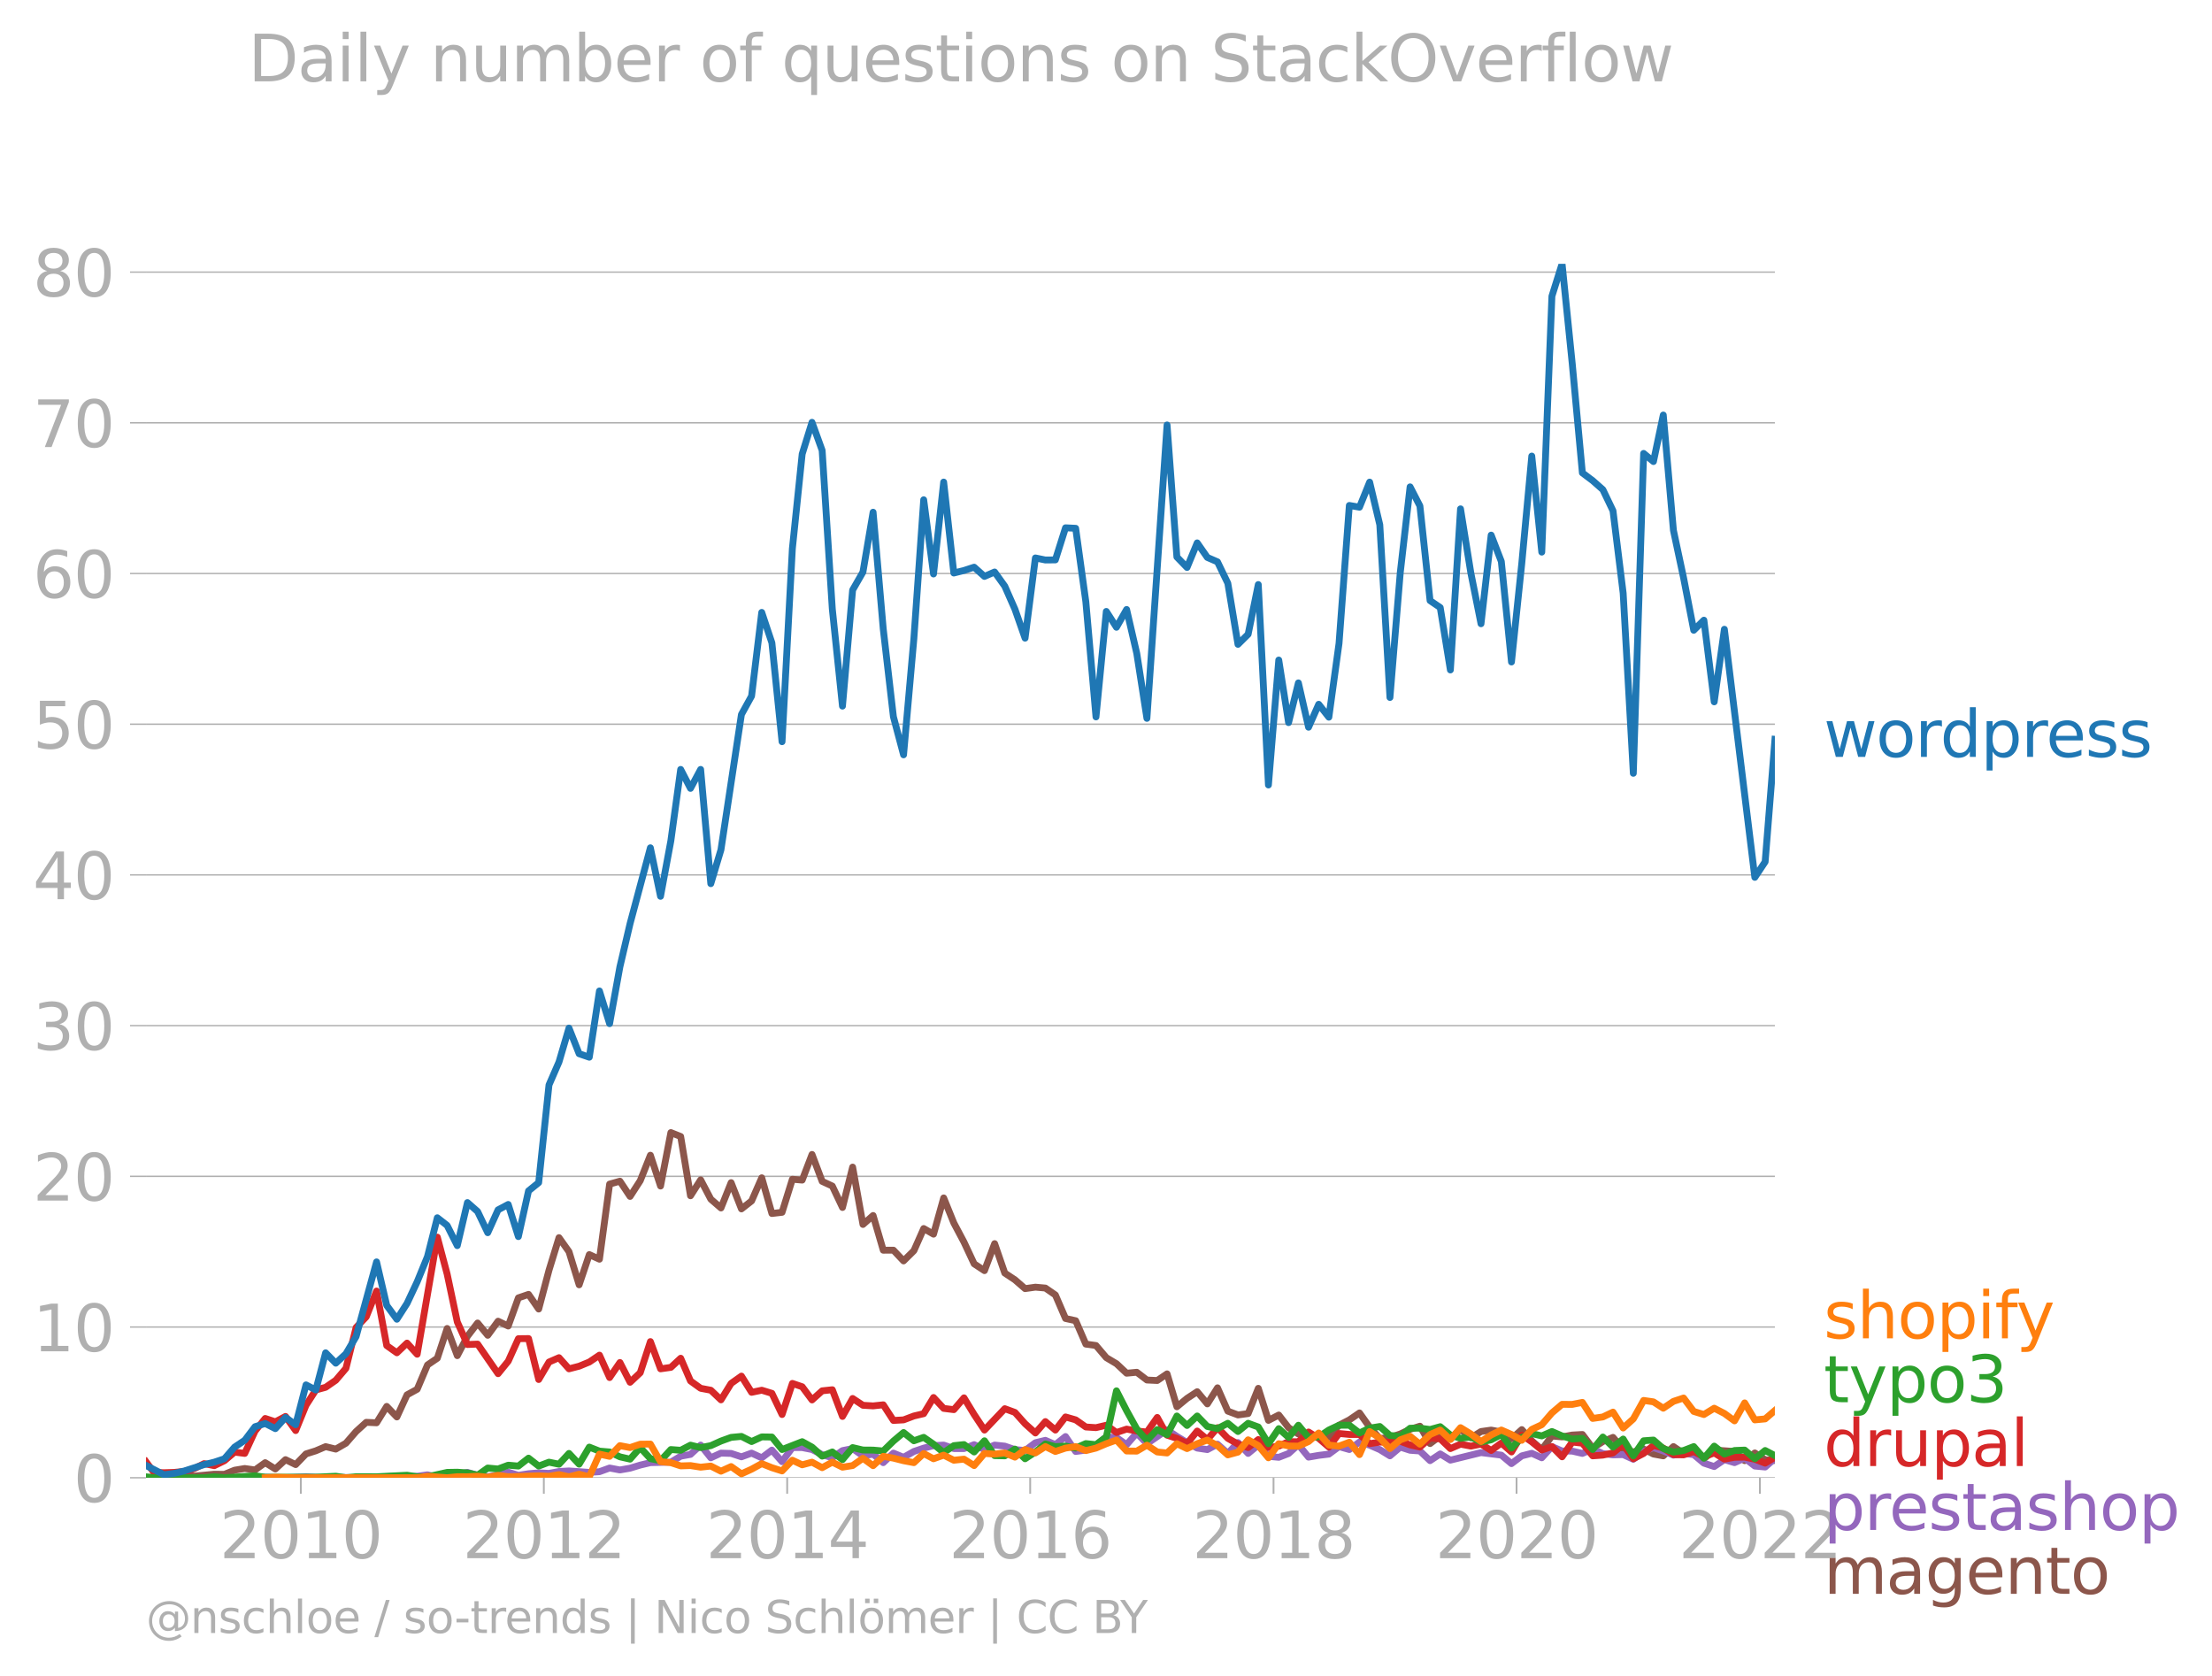 <svg xmlns:xlink="http://www.w3.org/1999/xlink" width="646.629" height="489.969" viewBox="0 0 484.972 367.477" xmlns="http://www.w3.org/2000/svg"><defs><style>*{stroke-linejoin:round;stroke-linecap:butt}</style></defs><g id="figure_1"><path d="M0 367.477h484.972V0H0v367.477z" style="fill:none" id="patch_1"/><g id="axes_1"><path d="M32.015 323.95h357.12V57.838H32.015V323.95z" style="fill:none" id="patch_2"/><g id="matplotlib.axis_1"><g id="xtick_1"><g id="line2d_1"><defs><path id="m3ac35b628e" d="M0 0v3.5" style="stroke:#b0b0b0;stroke-width:.4"/></defs><use xlink:href="#m3ac35b628e" x="65.953" y="323.95" style="fill:#b0b0b0;stroke:#b0b0b0;stroke-width:.4"/></g><g style="fill:#b0b0b0" transform="matrix(.14 0 0 -.14 48.138 341.588)" id="text_1"><defs><path id="DejaVuSans-32" d="M1228 531h2203V0H469v531q359 372 979 998 621 627 780 809 303 340 423 576 121 236 121 464 0 372-261 606-261 235-680 235-297 0-627-103-329-103-704-313v638q381 153 712 231 332 78 607 78 725 0 1156-363 431-362 431-968 0-288-108-546-107-257-392-607-78-91-497-524-418-433-1181-1211z" transform="scale(.016)"/><path id="DejaVuSans-30" d="M2034 4250q-487 0-733-480-245-479-245-1442 0-959 245-1439 246-480 733-480 491 0 736 480 246 480 246 1439 0 963-246 1442-245 480-736 480zm0 500q785 0 1199-621 414-620 414-1801 0-1178-414-1799Q2819-91 2034-91q-784 0-1198 620-414 621-414 1799 0 1181 414 1801 414 621 1198 621z" transform="scale(.016)"/><path id="DejaVuSans-31" d="M794 531h1031v3560L703 3866v575l1116 225h631V531h1031V0H794v531z" transform="scale(.016)"/></defs><use xlink:href="#DejaVuSans-32"/><use xlink:href="#DejaVuSans-30" x="63.623"/><use xlink:href="#DejaVuSans-31" x="127.246"/><use xlink:href="#DejaVuSans-30" x="190.869"/></g></g><g id="xtick_2"><use xlink:href="#m3ac35b628e" x="119.233" y="323.95" style="fill:#b0b0b0;stroke:#b0b0b0;stroke-width:.4" id="line2d_2"/><g style="fill:#b0b0b0" transform="matrix(.14 0 0 -.14 101.418 341.588)" id="text_2"><use xlink:href="#DejaVuSans-32"/><use xlink:href="#DejaVuSans-30" x="63.623"/><use xlink:href="#DejaVuSans-31" x="127.246"/><use xlink:href="#DejaVuSans-32" x="190.869"/></g></g><g id="xtick_3"><use xlink:href="#m3ac35b628e" x="172.586" y="323.95" style="fill:#b0b0b0;stroke:#b0b0b0;stroke-width:.4" id="line2d_3"/><g style="fill:#b0b0b0" transform="matrix(.14 0 0 -.14 154.77 341.588)" id="text_3"><defs><path id="DejaVuSans-34" d="M2419 4116 825 1625h1594v2491zm-166 550h794V1625h666v-525h-666V0h-628v1100H313v609l1940 2957z" transform="scale(.016)"/></defs><use xlink:href="#DejaVuSans-32"/><use xlink:href="#DejaVuSans-30" x="63.623"/><use xlink:href="#DejaVuSans-31" x="127.246"/><use xlink:href="#DejaVuSans-34" x="190.869"/></g></g><g id="xtick_4"><use xlink:href="#m3ac35b628e" x="225.866" y="323.95" style="fill:#b0b0b0;stroke:#b0b0b0;stroke-width:.4" id="line2d_4"/><g style="fill:#b0b0b0" transform="matrix(.14 0 0 -.14 208.05 341.588)" id="text_4"><defs><path id="DejaVuSans-36" d="M2113 2584q-425 0-674-291-248-290-248-796 0-503 248-796 249-292 674-292t673 292q248 293 248 796 0 506-248 796-248 291-673 291zm1253 1979v-575q-238 112-480 171-242 60-480 60-625 0-955-422-329-422-376-1275 184 272 462 417 279 145 613 145 703 0 1111-427 408-426 408-1160 0-719-425-1154Q2819-91 2113-91q-810 0-1238 620-428 621-428 1799 0 1106 525 1764t1409 658q238 0 480-47t505-140z" transform="scale(.016)"/></defs><use xlink:href="#DejaVuSans-32"/><use xlink:href="#DejaVuSans-30" x="63.623"/><use xlink:href="#DejaVuSans-31" x="127.246"/><use xlink:href="#DejaVuSans-36" x="190.869"/></g></g><g id="xtick_5"><use xlink:href="#m3ac35b628e" x="279.218" y="323.95" style="fill:#b0b0b0;stroke:#b0b0b0;stroke-width:.4" id="line2d_5"/><g style="fill:#b0b0b0" transform="matrix(.14 0 0 -.14 261.403 341.588)" id="text_5"><defs><path id="DejaVuSans-38" d="M2034 2216q-450 0-708-241-257-241-257-662 0-422 257-663 258-241 708-241t709 242q260 243 260 662 0 421-258 662-257 241-711 241zm-631 268q-406 100-633 378-226 279-226 679 0 559 398 884 399 325 1092 325 697 0 1094-325t397-884q0-400-227-679-226-278-629-378 456-106 710-416 255-309 255-755 0-679-414-1042Q2806-91 2034-91q-771 0-1186 362-414 363-414 1042 0 446 256 755 257 310 713 416zm-231 997q0-362 226-565 227-203 636-203 407 0 636 203 230 203 230 565 0 363-230 566-229 203-636 203-409 0-636-203-226-203-226-566z" transform="scale(.016)"/></defs><use xlink:href="#DejaVuSans-32"/><use xlink:href="#DejaVuSans-30" x="63.623"/><use xlink:href="#DejaVuSans-31" x="127.246"/><use xlink:href="#DejaVuSans-38" x="190.869"/></g></g><g id="xtick_6"><use xlink:href="#m3ac35b628e" x="332.498" y="323.95" style="fill:#b0b0b0;stroke:#b0b0b0;stroke-width:.4" id="line2d_6"/><g style="fill:#b0b0b0" transform="matrix(.14 0 0 -.14 314.683 341.588)" id="text_6"><use xlink:href="#DejaVuSans-32"/><use xlink:href="#DejaVuSans-30" x="63.623"/><use xlink:href="#DejaVuSans-32" x="127.246"/><use xlink:href="#DejaVuSans-30" x="190.869"/></g></g><g id="xtick_7"><use xlink:href="#m3ac35b628e" x="385.851" y="323.95" style="fill:#b0b0b0;stroke:#b0b0b0;stroke-width:.4" id="line2d_7"/><g style="fill:#b0b0b0" transform="matrix(.14 0 0 -.14 368.036 341.588)" id="text_7"><use xlink:href="#DejaVuSans-32"/><use xlink:href="#DejaVuSans-30" x="63.623"/><use xlink:href="#DejaVuSans-32" x="127.246"/><use xlink:href="#DejaVuSans-32" x="190.869"/></g></g></g><g id="matplotlib.axis_2"><g id="ytick_1"><path d="M32.015 323.95h357.12" clip-path="url(#p05796297cd)" style="fill:none;stroke:#b0b0b0;stroke-width:.3;stroke-linecap:square" id="line2d_8"/><g id="line2d_9"><defs><path id="mcbfb6ed94a" d="M0 0h-3.5" style="stroke:#b0b0b0;stroke-width:.3"/></defs><use xlink:href="#mcbfb6ed94a" x="32.015" y="323.95" style="fill:#b0b0b0;stroke:#b0b0b0;stroke-width:.3"/></g><use xlink:href="#DejaVuSans-30" style="fill:#b0b0b0" transform="matrix(.14 0 0 -.14 16.108 329.269)" id="text_8"/></g><g id="ytick_2"><path d="M32.015 290.912h357.12" clip-path="url(#p05796297cd)" style="fill:none;stroke:#b0b0b0;stroke-width:.3;stroke-linecap:square" id="line2d_10"/><use xlink:href="#mcbfb6ed94a" x="32.015" y="290.912" style="fill:#b0b0b0;stroke:#b0b0b0;stroke-width:.3" id="line2d_11"/><g style="fill:#b0b0b0" transform="matrix(.14 0 0 -.14 7.2 296.231)" id="text_9"><use xlink:href="#DejaVuSans-31"/><use xlink:href="#DejaVuSans-30" x="63.623"/></g></g><g id="ytick_3"><path d="M32.015 257.875h357.12" clip-path="url(#p05796297cd)" style="fill:none;stroke:#b0b0b0;stroke-width:.3;stroke-linecap:square" id="line2d_12"/><use xlink:href="#mcbfb6ed94a" x="32.015" y="257.875" style="fill:#b0b0b0;stroke:#b0b0b0;stroke-width:.3" id="line2d_13"/><g style="fill:#b0b0b0" transform="matrix(.14 0 0 -.14 7.2 263.194)" id="text_10"><use xlink:href="#DejaVuSans-32"/><use xlink:href="#DejaVuSans-30" x="63.623"/></g></g><g id="ytick_4"><path d="M32.015 224.837h357.12" clip-path="url(#p05796297cd)" style="fill:none;stroke:#b0b0b0;stroke-width:.3;stroke-linecap:square" id="line2d_14"/><use xlink:href="#mcbfb6ed94a" x="32.015" y="224.837" style="fill:#b0b0b0;stroke:#b0b0b0;stroke-width:.3" id="line2d_15"/><g style="fill:#b0b0b0" transform="matrix(.14 0 0 -.14 7.2 230.156)" id="text_11"><defs><path id="DejaVuSans-33" d="M2597 2516q453-97 707-404 255-306 255-756 0-690-475-1069Q2609-91 1734-91q-293 0-604 58T488 141v609q262-153 574-231 313-78 654-78 593 0 904 234t311 681q0 413-289 645-289 233-804 233h-544v519h569q465 0 712 186t247 536q0 359-255 551-254 193-729 193-260 0-557-57-297-56-653-174v562q360 100 674 150t592 50q719 0 1137-327 419-326 419-882 0-388-222-655t-631-370z" transform="scale(.016)"/></defs><use xlink:href="#DejaVuSans-33"/><use xlink:href="#DejaVuSans-30" x="63.623"/></g></g><g id="ytick_5"><path d="M32.015 191.8h357.12" clip-path="url(#p05796297cd)" style="fill:none;stroke:#b0b0b0;stroke-width:.3;stroke-linecap:square" id="line2d_16"/><use xlink:href="#mcbfb6ed94a" x="32.015" y="191.8" style="fill:#b0b0b0;stroke:#b0b0b0;stroke-width:.3" id="line2d_17"/><g style="fill:#b0b0b0" transform="matrix(.14 0 0 -.14 7.2 197.119)" id="text_12"><use xlink:href="#DejaVuSans-34"/><use xlink:href="#DejaVuSans-30" x="63.623"/></g></g><g id="ytick_6"><path d="M32.015 158.762h357.12" clip-path="url(#p05796297cd)" style="fill:none;stroke:#b0b0b0;stroke-width:.3;stroke-linecap:square" id="line2d_18"/><use xlink:href="#mcbfb6ed94a" x="32.015" y="158.762" style="fill:#b0b0b0;stroke:#b0b0b0;stroke-width:.3" id="line2d_19"/><g style="fill:#b0b0b0" transform="matrix(.14 0 0 -.14 7.2 164.081)" id="text_13"><defs><path id="DejaVuSans-35" d="M691 4666h2478v-532H1269V2991q137 47 274 70 138 23 276 23 781 0 1237-428 457-428 457-1159 0-753-469-1171Q2575-91 1722-91q-294 0-599 50Q819 9 494 109v635q281-153 581-228t634-75q541 0 856 284 316 284 316 772 0 487-316 771-315 285-856 285-253 0-505-56-251-56-513-175v2344z" transform="scale(.016)"/></defs><use xlink:href="#DejaVuSans-35"/><use xlink:href="#DejaVuSans-30" x="63.623"/></g></g><g id="ytick_7"><path d="M32.015 125.725h357.12" clip-path="url(#p05796297cd)" style="fill:none;stroke:#b0b0b0;stroke-width:.3;stroke-linecap:square" id="line2d_20"/><use xlink:href="#mcbfb6ed94a" x="32.015" y="125.725" style="fill:#b0b0b0;stroke:#b0b0b0;stroke-width:.3" id="line2d_21"/><g style="fill:#b0b0b0" transform="matrix(.14 0 0 -.14 7.2 131.044)" id="text_14"><use xlink:href="#DejaVuSans-36"/><use xlink:href="#DejaVuSans-30" x="63.623"/></g></g><g id="ytick_8"><path d="M32.015 92.687h357.12" clip-path="url(#p05796297cd)" style="fill:none;stroke:#b0b0b0;stroke-width:.3;stroke-linecap:square" id="line2d_22"/><use xlink:href="#mcbfb6ed94a" x="32.015" y="92.687" style="fill:#b0b0b0;stroke:#b0b0b0;stroke-width:.3" id="line2d_23"/><g style="fill:#b0b0b0" transform="matrix(.14 0 0 -.14 7.2 98.006)" id="text_15"><defs><path id="DejaVuSans-37" d="M525 4666h3000v-269L1831 0h-659l1594 4134H525v532z" transform="scale(.016)"/></defs><use xlink:href="#DejaVuSans-37"/><use xlink:href="#DejaVuSans-30" x="63.623"/></g></g><g id="ytick_9"><path d="M32.015 59.65h357.12" clip-path="url(#p05796297cd)" style="fill:none;stroke:#b0b0b0;stroke-width:.3;stroke-linecap:square" id="line2d_24"/><use xlink:href="#mcbfb6ed94a" x="32.015" y="59.65" style="fill:#b0b0b0;stroke:#b0b0b0;stroke-width:.3" id="line2d_25"/><g style="fill:#b0b0b0" transform="matrix(.14 0 0 -.14 7.2 64.968)" id="text_16"><use xlink:href="#DejaVuSans-38"/><use xlink:href="#DejaVuSans-30" x="63.623"/></g></g></g><path d="m32.015 323.95 1.715-.107 2.226-.003 4.489-.53 2.153.286 4.38-.417 2.225.025 2.226-.906 2.226-.373 2.263.32 2.226-1.599 2.226 1.386 2.226-2.047 2.226 1.087 2.263-2.344 2.153-.678 2.153-.92 2.226.543 2.226-1.29 2.226-2.565 2.226-2.017 2.263.106 2.226-3.595 2.226 2.316 2.226-4.849 2.226-1.225 2.263-5.33 2.153-1.468 2.153-6.524 2.226 5.957 2.226-4.252 2.226-2.906 2.226 2.693 2.263-3.09 2.226 1.058 2.226-6.174 2.226-.764 2.226 3.215 2.262-8.526 2.19-7.125 2.19 3.076 2.226 7.268 2.226-6.63 2.226 1.013 2.226-16.465 2.262-.64 2.226 3.34 2.227-3.446 2.226-5.585 2.226 6.757 2.262-11.723 2.153.86 2.153 12.995 2.227-3.492 2.226 4.238 2.226 1.929 2.226-5.553 2.262 5.755 2.226-1.744 2.226-5.077 2.226 7.83 2.227-.263 2.262-7.247 2.153.187 2.153-5.622 2.226 5.897 2.226 1.03 2.226 4.697 2.227-8.853 2.262 12.575 2.226-1.96 2.226 7.609 2.226-.01 2.226 2.354 2.263-2.238 2.153-4.86 2.153 1.237 2.226-7.947 2.226 5.496 2.226 4.195 2.226 4.757 2.263 1.492 2.226-5.918 2.226 6.45 2.226 1.479 2.226 1.932 2.263-.32 2.19.195 2.189 1.51 2.226 5.162 2.226.487 2.226 5.13 2.226.305 2.263 2.664 2.226 1.325 2.226 2.086 2.226-.213 2.226 1.705 2.263.106 2.153-1.457 2.153 7.212 2.226-1.84 2.226-1.464 2.226 2.675 2.226-3.527 2.263 5.115 2.226.835 2.226-.302 2.226-5.534 2.226 7.026 2.263-1.172 2.153 2.775 2.153 1.381 2.226.562 4.452.11 2.226-2.59 2.263-1.172 2.226-1.524 2.226 3.122 2.226 2.494 2.226-.256 2.262-.746 2.153-1.027 2.154-.678 2.226 3.808 2.226-1.676 2.226.685 2.226-2.177 2.262 1.918 2.226-1.393 2.227-.312 2.226.422 2.226 1.496 2.262-2.025 2.19 2.462 2.19 1.908 2.225-2.96 2.227.189 2.226-.409 2.226-.124 2.262 2.984 2.226-1.428 2.226-.917 2.226 2.569 2.226.628 2.263-.639 2.153 1.096 2.153.396 2.226-2.032 2.226 1.5 2.226-1.17 2.227 2.341 2.262-1.918 4.452.32 2.226 2.01 2.226-1.69 2.263 1.492 2.153.167h0" clip-path="url(#p05796297cd)" style="fill:none;stroke:#8c564b;stroke-width:1.5;stroke-linecap:square" id="line2d_26"/><path d="m53.655 323.95 4.489-.11 4.452.11 4.489-.213 4.306.213 2.226-.11 4.452.11 2.226-.107 2.263.107 2.226-.22 2.226-.1 2.226.1 2.226-.1 2.263-.32 2.153.522 2.153-.095 4.452-.96 2.226.622 2.226.338 2.263-.427 2.226-.572 2.226.679 2.226-.348 2.226-.185 2.262.107 2.19-.408 2.19-.125 4.452.32 2.226-.15 2.226-.81 2.262.427 2.226-.388 2.227-.678 2.226-.533 4.488-.107 2.153-1.309 2.153-.396 2.227-2.042 2.226 2.788 2.226-1.026 2.226.067 2.262.746 2.226-.813 2.226 1.026 2.226-1.687 2.227 2.54 2.262-3.09h2.153l2.153.426 2.226 1.115 2.226.696 2.226-1.577 2.227-.448 2.262 1.599 2.226-.38 2.226 1.872 2.226-2.092 2.226.92 2.263-1.28 2.153-.734 2.153-.544 2.226-.124 2.226.763 2.226.008 2.226-.86 2.263 1.066 2.226-.977 2.226.23 2.226.76 2.226.2 2.263-1.705 2.19-.53 2.189.956 2.226-1.783 2.226 3.275 2.226-.302 2.226-1.084 2.263-1.811 2.226.142 2.226 1.563 2.226-2.554 2.226 2.34 4.416-3.04 2.153 1.442 2.226 1.35 2.226 1.208 2.226.334 2.226-1.187 2.263 2.025 2.226-2.38 2.226 2.38 2.226-1.83 2.226 2.47 2.263.213 2.153-.834 2.153-1.937 2.226 2.732 2.226-.388 2.226-.273 2.226-1.645 2.263.64 2.226-1.638 2.226.678 2.226.974 2.226 1.371 2.262-1.918 2.153.696 2.154.156 2.226 2.118 2.226-1.478 2.226 1.367 6.714-1.651 4.453.55 2.226 1.865 2.262-1.705 2.19-.559 2.19.985 2.225-2.458 2.227.966 2.226.025 2.226.508 2.262-.959 2.226 1.002 2.226.277 2.226-.057 2.226 1.016 2.263-1.705 2.153-.853 2.153.746 2.226.906 2.226-.373 2.226.263 2.227 1.869 2.262.746 2.226-1.514 2.226.661 2.226-.991 2.226 1.737 2.263.213 2.153-1.903h0" clip-path="url(#p05796297cd)" style="fill:none;stroke:#9467bd;stroke-width:1.5;stroke-linecap:square" id="line2d_27"/><path d="m32.015 320.44 1.715 2.338 2.226.07 2.226-.07 2.263-.214 2.153-.62 2.153-1.085 2.226.448 2.226-1.087 2.226-1.887 2.226.288 2.263-4.902 2.226-2.764 2.226.739 2.226-1.18 2.226 3.098 2.263-5.542 2.153-3.353 2.153-.59 2.226-1.541 2.226-2.615 2.226-8.949 2.226-2.348 2.263-5.648 2.226 11.96 2.226 1.575 2.226-2.125 2.226 2.444 4.416-25.672 2.153 8.088 2.226 10.515 2.226 4.938 2.226-.092 4.489 6.486 2.226-2.742 2.226-4.931 2.226-.025 2.226 8.977 2.262-3.836 2.19-.952 2.19 2.444 2.226-.576 2.226-.916 2.226-1.507 2.226 4.917 2.262-3.304 2.226 4.334 2.227-2.096 2.226-6.824 2.226 5.972 2.262-.32 2.153-2.002 2.153 4.986 2.227 1.606 2.226.419 2.226 2.113 2.226-3.605 2.262-1.599 2.226 3.553 2.226-.462 2.226.682 2.227 4.646 2.262-6.82 2.153.734 2.153 2.89 2.226-2 2.226-.239 2.226 5.855 2.227-3.937 2.262 1.492 2.226.132 2.226-.238 2.226 3.432 2.226-.128 2.263-.853 2.153-.506 2.153-3.544 2.226 2.388 2.226.277 2.226-2.59 2.226 3.655 2.263 3.41 4.452-4.689 2.226.818 2.226 2.486 2.263 2.025 2.19-2.499 2.189 1.86 2.226-2.881 2.226.643 2.226 1.56 2.226.145 2.263-.533 2.226 1.599 2.226-.746 2.226.415 2.226.224 2.263-3.197 2.153 3.894 2.153.688 2.226 1.144 2.226-2.742 2.226 1.861 2.226-2.607 2.263 2.344 2.226 1.254 2.226.771 2.226-1.762 2.226 1.762 2.263-.32 2.153-.978 2.153.02 2.226-2.136 2.226 1.39 2.226 1.914 2.226-2.98 2.263.213 2.226.014 2.226 2.01 2.226-.358 2.226.039 2.262-.213 2.153.795 2.154.484 2.226-1.986 2.226.174 2.226 2.139 2.226-.967 2.262.427 2.226-.452 2.227 1.41 2.226-1.63 2.226 1.95 2.262-3.73 2.19 1.518 2.19 1.786 2.225-.753 2.227 2.245 2.226-3.236 2.226.252 2.262 2.771 2.226-.16 2.226-.48 2.226-1.832 2.226 3.111 2.263-1.172 2.153-1.75 2.153.578 2.226 1.435 2.226.057 2.226-.718 2.227 1.144 2.262-.852 2.226 1.36 2.226-.401 2.226-.04 2.226.466 2.263.853 2.153-1.287h0" clip-path="url(#p05796297cd)" style="fill:none;stroke:#d62728;stroke-width:1.5;stroke-linecap:square" id="line2d_28"/><g style="fill:#1f77b4" transform="matrix(.14 0 0 -.14 399.849 165.929)" id="text_17"><defs><path id="DejaVuSans-77" d="M269 3500h575l719-2731 715 2731h678l719-2731 716 2731h575L4050 0h-678l-753 2869L1863 0h-679L269 3500z" transform="scale(.016)"/><path id="DejaVuSans-6f" d="M1959 3097q-462 0-731-361t-269-989q0-628 267-989 268-361 733-361 460 0 728 362 269 363 269 988 0 622-269 986-268 364-728 364zm0 487q750 0 1178-488 429-487 429-1349 0-859-429-1349Q2709-91 1959-91q-753 0-1180 489-426 490-426 1349 0 862 426 1349 427 488 1180 488z" transform="scale(.016)"/><path id="DejaVuSans-72" d="M2631 2963q-97 56-211 82-114 27-251 27-488 0-749-317t-261-911V0H581v3500h578v-544q182 319 472 473 291 155 707 155 59 0 131-8 72-7 159-23l3-590z" transform="scale(.016)"/><path id="DejaVuSans-64" d="M2906 2969v1894h575V0h-575v525q-181-312-458-464-276-152-664-152-634 0-1033 506-398 507-398 1332t398 1331q399 506 1033 506 388 0 664-152 277-151 458-463zM947 1747q0-634 261-995t717-361q456 0 718 361 263 361 263 995t-263 995q-262 361-718 361t-717-361q-261-361-261-995z" transform="scale(.016)"/><path id="DejaVuSans-70" d="M1159 525v-1856H581v4831h578v-531q182 312 458 463 277 152 661 152 638 0 1036-506 399-506 399-1331T3314 415Q2916-91 2278-91q-384 0-661 152-276 152-458 464zm1957 1222q0 634-261 995t-717 361q-457 0-718-361t-261-995q0-634 261-995t718-361q456 0 717 361t261 995z" transform="scale(.016)"/><path id="DejaVuSans-65" d="M3597 1894v-281H953q38-594 358-905t892-311q331 0 642 81t618 244V178Q3153 47 2828-22t-659-69q-838 0-1327 487-489 488-489 1320 0 859 464 1363 464 505 1252 505 706 0 1117-455 411-454 411-1235zm-575 169q-6 471-264 752-258 282-683 282-481 0-770-272t-333-766l2050 4z" transform="scale(.016)"/><path id="DejaVuSans-73" d="M2834 3397v-544q-243 125-506 187-262 63-544 63-428 0-642-131t-214-394q0-200 153-314t616-217l197-44q612-131 870-370t258-667q0-488-386-773Q2250-91 1575-91q-281 0-586 55T347 128v594q319-166 628-249 309-82 613-82 406 0 624 139 219 139 219 392 0 234-158 359-157 125-692 241l-200 47q-534 112-772 345-237 233-237 639 0 494 350 762 350 269 994 269 318 0 599-47 282-46 519-140z" transform="scale(.016)"/></defs><use xlink:href="#DejaVuSans-77"/><use xlink:href="#DejaVuSans-6f" x="81.787"/><use xlink:href="#DejaVuSans-72" x="142.969"/><use xlink:href="#DejaVuSans-64" x="182.332"/><use xlink:href="#DejaVuSans-70" x="245.809"/><use xlink:href="#DejaVuSans-72" x="309.285"/><use xlink:href="#DejaVuSans-65" x="348.148"/><use xlink:href="#DejaVuSans-73" x="409.672"/><use xlink:href="#DejaVuSans-73" x="461.771"/></g><g style="fill:#ff7f0e" transform="matrix(.14 0 0 -.14 399.849 293.394)" id="text_18"><defs><path id="DejaVuSans-68" d="M3513 2113V0h-575v2094q0 497-194 743-194 247-581 247-466 0-735-297-269-296-269-809V0H581v4863h578V2956q207 316 486 472 280 156 646 156 603 0 912-373 310-373 310-1098z" transform="scale(.016)"/><path id="DejaVuSans-69" d="M603 3500h575V0H603v3500zm0 1363h575v-729H603v729z" transform="scale(.016)"/><path id="DejaVuSans-66" d="M2375 4863v-479h-550q-309 0-430-125-120-125-120-450v-309h947v-447h-947V0H697v3053H147v447h550v244q0 584 272 851 272 268 862 268h544z" transform="scale(.016)"/><path id="DejaVuSans-79" d="M2059-325q-243-625-475-815-231-191-618-191H506v481h338q237 0 368 113 132 112 291 531l103 262L191 3500h609L1894 763l1094 2737h609L2059-325z" transform="scale(.016)"/></defs><use xlink:href="#DejaVuSans-73"/><use xlink:href="#DejaVuSans-68" x="52.1"/><use xlink:href="#DejaVuSans-6f" x="115.479"/><use xlink:href="#DejaVuSans-70" x="176.66"/><use xlink:href="#DejaVuSans-69" x="240.137"/><use xlink:href="#DejaVuSans-66" x="267.92"/><use xlink:href="#DejaVuSans-79" x="301.375"/></g><g style="fill:#2ca02c" transform="matrix(.14 0 0 -.14 399.849 307.394)" id="text_19"><defs><path id="DejaVuSans-74" d="M1172 4494v-994h1184v-447H1172V1153q0-428 117-550t477-122h590V0h-590q-666 0-919 248-253 249-253 905v1900H172v447h422v994h578z" transform="scale(.016)"/></defs><use xlink:href="#DejaVuSans-74"/><use xlink:href="#DejaVuSans-79" x="39.209"/><use xlink:href="#DejaVuSans-70" x="98.389"/><use xlink:href="#DejaVuSans-6f" x="161.865"/><use xlink:href="#DejaVuSans-33" x="223.047"/></g><g style="fill:#d62728" transform="matrix(.14 0 0 -.14 399.849 321.394)" id="text_20"><defs><path id="DejaVuSans-75" d="M544 1381v2119h575V1403q0-497 193-746 194-248 582-248 465 0 735 297 271 297 271 810v1984h575V0h-575v538q-209-319-486-474-276-155-642-155-603 0-916 375-312 375-312 1097zm1447 2203z" transform="scale(.016)"/><path id="DejaVuSans-61" d="M2194 1759q-697 0-966-159t-269-544q0-306 202-486 202-179 548-179 479 0 768 339t289 901v128h-572zm1147 238V0h-575v531q-197-318-491-470T1556-91q-537 0-855 302-317 302-317 808 0 590 395 890 396 300 1180 300h807v57q0 397-261 614t-733 217q-300 0-585-72-284-72-546-216v532q315 122 612 182 297 61 578 61 760 0 1135-394 375-393 375-1193z" transform="scale(.016)"/><path id="DejaVuSans-6c" d="M603 4863h575V0H603v4863z" transform="scale(.016)"/></defs><use xlink:href="#DejaVuSans-64"/><use xlink:href="#DejaVuSans-72" x="63.477"/><use xlink:href="#DejaVuSans-75" x="104.59"/><use xlink:href="#DejaVuSans-70" x="167.969"/><use xlink:href="#DejaVuSans-61" x="231.445"/><use xlink:href="#DejaVuSans-6c" x="292.725"/></g><g style="fill:#9467bd" transform="matrix(.14 0 0 -.14 399.849 335.394)" id="text_21"><use xlink:href="#DejaVuSans-70"/><use xlink:href="#DejaVuSans-72" x="63.477"/><use xlink:href="#DejaVuSans-65" x="102.34"/><use xlink:href="#DejaVuSans-73" x="163.863"/><use xlink:href="#DejaVuSans-74" x="215.963"/><use xlink:href="#DejaVuSans-61" x="255.172"/><use xlink:href="#DejaVuSans-73" x="316.451"/><use xlink:href="#DejaVuSans-68" x="368.551"/><use xlink:href="#DejaVuSans-6f" x="431.93"/><use xlink:href="#DejaVuSans-70" x="493.111"/></g><g style="fill:#8c564b" transform="matrix(.14 0 0 -.14 399.849 349.394)" id="text_22"><defs><path id="DejaVuSans-6d" d="M3328 2828q216 388 516 572t706 184q547 0 844-383 297-382 297-1088V0h-578v2094q0 503-179 746-178 244-543 244-447 0-707-297-259-296-259-809V0h-578v2094q0 506-178 748t-550 242q-441 0-701-298-259-298-259-808V0H581v3500h578v-544q197 322 472 475t653 153q382 0 649-194 267-193 395-562z" transform="scale(.016)"/><path id="DejaVuSans-67" d="M2906 1791q0 625-258 968-257 344-723 344-462 0-720-344-258-343-258-968 0-622 258-966t720-344q466 0 723 344 258 344 258 966zm575-1357q0-893-397-1329-396-436-1215-436-303 0-572 45t-522 139v559q253-137 500-202 247-66 503-66 566 0 847 295t281 892v285q-178-310-456-463T1784 0Q1141 0 747 490 353 981 353 1791q0 812 394 1302 394 491 1037 491 388 0 666-153t456-462v531h575V434z" transform="scale(.016)"/><path id="DejaVuSans-6e" d="M3513 2113V0h-575v2094q0 497-194 743-194 247-581 247-466 0-735-297-269-296-269-809V0H581v3500h578v-544q207 316 486 472 280 156 646 156 603 0 912-373 310-373 310-1098z" transform="scale(.016)"/></defs><use xlink:href="#DejaVuSans-6d"/><use xlink:href="#DejaVuSans-61" x="97.412"/><use xlink:href="#DejaVuSans-67" x="158.691"/><use xlink:href="#DejaVuSans-65" x="222.168"/><use xlink:href="#DejaVuSans-6e" x="283.691"/><use xlink:href="#DejaVuSans-74" x="347.07"/><use xlink:href="#DejaVuSans-6f" x="386.279"/></g><g style="fill:#b0b0b0" transform="matrix(.097 0 0 -.097 32.015 357.986)" id="text_23"><defs><path id="DejaVuSans-40" d="M2381 1678q0-447 222-702 222-254 610-254 384 0 604 256 221 256 221 700 0 438-225 695-225 258-607 258-378 0-602-256-223-256-223-697zm1703-934q-187-241-429-355t-564-114q-538 0-874 389t-336 1014q0 625 337 1015 338 391 873 391 322 0 565-117 244-117 428-354v409h447V722q457 69 714 417 258 349 258 902 0 334-99 628-98 294-298 544-325 409-792 626t-1017 217q-384 0-738-102-353-101-653-301-490-319-767-836-276-517-276-1120 0-497 179-932 180-434 521-765 328-325 759-495 431-171 922-171 403 0 792 136t714 389l281-347q-390-303-851-464t-936-161q-578 0-1091 205-512 205-912 595Q841 78 631 592q-209 514-209 1105 0 569 212 1084 213 516 607 907 403 396 931 607t1119 211q662 0 1229-272 568-271 952-771 234-307 357-666 124-359 124-744 0-822-497-1297T4084 263v481z" transform="scale(.016)"/><path id="DejaVuSans-63" d="M3122 3366v-538q-244 135-489 202t-495 67q-560 0-870-355-309-354-309-995t309-996q310-354 870-354 250 0 495 67t489 202V134Q2881 22 2623-34q-257-57-548-57-791 0-1257 497-465 497-465 1341 0 856 470 1346 471 491 1290 491 265 0 518-55 253-54 491-163z" transform="scale(.016)"/><path id="DejaVuSans-2f" d="M1625 4666h531L531-594H0l1625 5260z" transform="scale(.016)"/><path id="DejaVuSans-2d" d="M313 2009h1684v-512H313v512z" transform="scale(.016)"/><path id="DejaVuSans-7c" d="M1344 4891v-6400H813v6400h531z" transform="scale(.016)"/><path id="DejaVuSans-4e" d="M628 4666h850L3547 763v3903h612V0h-850L1241 3903V0H628v4666z" transform="scale(.016)"/><path id="DejaVuSans-53" d="M3425 4513v-616q-359 172-678 256-319 85-616 85-515 0-795-200t-280-569q0-310 186-468 186-157 705-254l381-78q706-135 1042-474t336-907q0-679-455-1029Q2797-91 1919-91q-331 0-705 75-373 75-773 222v650q384-215 753-325 369-109 725-109 540 0 834 212 294 213 294 607 0 343-211 537t-692 291l-385 75q-706 140-1022 440-315 300-315 835 0 619 436 975t1201 356q329 0 669-60 341-59 697-177z" transform="scale(.016)"/><path id="DejaVuSans-f6" d="M1959 3097q-462 0-731-361t-269-989q0-628 267-989 268-361 733-361 460 0 728 362 269 363 269 988 0 622-269 986-268 364-728 364zm0 487q750 0 1178-488 429-487 429-1349 0-859-429-1349Q2709-91 1959-91q-753 0-1180 489-426 490-426 1349 0 862 426 1349 427 488 1180 488zm295 1266h634v-631h-634v631zm-1222 0h634v-631h-634v631z" transform="scale(.016)"/><path id="DejaVuSans-43" d="M4122 4306v-665q-319 297-680 443-361 147-767 147-800 0-1225-489t-425-1414q0-922 425-1411t1225-489q406 0 767 147t680 444V359q-331-225-702-338-370-112-782-112-1060 0-1670 648-609 649-609 1771 0 1125 609 1773 610 649 1670 649 418 0 788-111 371-111 696-333z" transform="scale(.016)"/><path id="DejaVuSans-42" d="M1259 2228V519h1013q509 0 754 211 246 211 246 645 0 438-246 645-245 208-754 208H1259zm0 1919V2741h935q462 0 688 173 227 174 227 530 0 353-227 528-226 175-688 175h-935zm-631 519h1613q722 0 1112-300 391-300 391-853 0-429-200-682t-588-315q466-100 724-418 258-317 258-792 0-625-425-966Q3088 0 2303 0H628v4666z" transform="scale(.016)"/><path id="DejaVuSans-59" d="M-13 4666h679l1293-1919 1285 1919h678L2272 2222V0h-634v2222L-13 4666z" transform="scale(.016)"/></defs><use xlink:href="#DejaVuSans-40"/><use xlink:href="#DejaVuSans-6e" x="100"/><use xlink:href="#DejaVuSans-73" x="163.379"/><use xlink:href="#DejaVuSans-63" x="215.479"/><use xlink:href="#DejaVuSans-68" x="270.459"/><use xlink:href="#DejaVuSans-6c" x="333.838"/><use xlink:href="#DejaVuSans-6f" x="361.621"/><use xlink:href="#DejaVuSans-65" x="422.803"/><use xlink:href="#DejaVuSans-20" x="484.326"/><use xlink:href="#DejaVuSans-2f" x="516.113"/><use xlink:href="#DejaVuSans-20" x="549.805"/><use xlink:href="#DejaVuSans-73" x="581.592"/><use xlink:href="#DejaVuSans-6f" x="633.691"/><use xlink:href="#DejaVuSans-2d" x="696.748"/><use xlink:href="#DejaVuSans-74" x="732.832"/><use xlink:href="#DejaVuSans-72" x="772.041"/><use xlink:href="#DejaVuSans-65" x="810.904"/><use xlink:href="#DejaVuSans-6e" x="872.428"/><use xlink:href="#DejaVuSans-64" x="935.807"/><use xlink:href="#DejaVuSans-73" x="999.283"/><use xlink:href="#DejaVuSans-20" x="1051.383"/><use xlink:href="#DejaVuSans-7c" x="1083.17"/><use xlink:href="#DejaVuSans-20" x="1116.861"/><use xlink:href="#DejaVuSans-4e" x="1148.648"/><use xlink:href="#DejaVuSans-69" x="1223.453"/><use xlink:href="#DejaVuSans-63" x="1251.236"/><use xlink:href="#DejaVuSans-6f" x="1306.217"/><use xlink:href="#DejaVuSans-20" x="1367.398"/><use xlink:href="#DejaVuSans-53" x="1399.186"/><use xlink:href="#DejaVuSans-63" x="1462.662"/><use xlink:href="#DejaVuSans-68" x="1517.643"/><use xlink:href="#DejaVuSans-6c" x="1581.021"/><use xlink:href="#DejaVuSans-f6" x="1608.805"/><use xlink:href="#DejaVuSans-6d" x="1669.986"/><use xlink:href="#DejaVuSans-65" x="1767.398"/><use xlink:href="#DejaVuSans-72" x="1828.922"/><use xlink:href="#DejaVuSans-20" x="1870.035"/><use xlink:href="#DejaVuSans-7c" x="1901.822"/><use xlink:href="#DejaVuSans-20" x="1935.514"/><use xlink:href="#DejaVuSans-43" x="1967.301"/><use xlink:href="#DejaVuSans-43" x="2037.125"/><use xlink:href="#DejaVuSans-20" x="2106.949"/><use xlink:href="#DejaVuSans-42" x="2138.736"/><use xlink:href="#DejaVuSans-59" x="2201.84"/></g><g style="fill:#b0b0b0" transform="matrix(.14 0 0 -.14 54.43 17.838)" id="text_24"><defs><path id="DejaVuSans-44" d="M1259 4147V519h763q966 0 1414 437 448 438 448 1382 0 937-448 1373t-1414 436h-763zm-631 519h1297q1356 0 1990-564 635-564 635-1764 0-1207-638-1773Q3275 0 1925 0H628v4666z" transform="scale(.016)"/><path id="DejaVuSans-62" d="M3116 1747q0 634-261 995t-717 361q-457 0-718-361t-261-995q0-634 261-995t718-361q456 0 717 361t261 995zM1159 2969q182 312 458 463 277 152 661 152 638 0 1036-506 399-506 399-1331T3314 415Q2916-91 2278-91q-384 0-661 152-276 152-458 464V0H581v4863h578V2969z" transform="scale(.016)"/><path id="DejaVuSans-71" d="M947 1747q0-634 261-995t717-361q456 0 718 361 263 361 263 995t-263 995q-262 361-718 361t-717-361q-261-361-261-995zM2906 525q-181-312-458-464-276-152-664-152-634 0-1033 506-398 507-398 1332t398 1331q399 506 1033 506 388 0 664-152 277-151 458-463v531h575v-4831h-575V525z" transform="scale(.016)"/><path id="DejaVuSans-6b" d="M581 4863h578V1991l1716 1509h734L1753 1863 3688 0h-750L1159 1709V0H581v4863z" transform="scale(.016)"/><path id="DejaVuSans-4f" d="M2522 4238q-688 0-1093-513-404-512-404-1397 0-881 404-1394 405-512 1093-512 687 0 1089 512 402 513 402 1394 0 885-402 1397-402 513-1089 513zm0 512q981 0 1568-658 588-658 588-1764 0-1103-588-1761Q3503-91 2522-91q-984 0-1574 656-589 657-589 1763t589 1764q590 658 1574 658z" transform="scale(.016)"/><path id="DejaVuSans-76" d="M191 3500h609L1894 563l1094 2937h609L2284 0h-781L191 3500z" transform="scale(.016)"/></defs><use xlink:href="#DejaVuSans-44"/><use xlink:href="#DejaVuSans-61" x="77.002"/><use xlink:href="#DejaVuSans-69" x="138.281"/><use xlink:href="#DejaVuSans-6c" x="166.064"/><use xlink:href="#DejaVuSans-79" x="193.848"/><use xlink:href="#DejaVuSans-20" x="253.027"/><use xlink:href="#DejaVuSans-6e" x="284.814"/><use xlink:href="#DejaVuSans-75" x="348.193"/><use xlink:href="#DejaVuSans-6d" x="411.572"/><use xlink:href="#DejaVuSans-62" x="508.984"/><use xlink:href="#DejaVuSans-65" x="572.461"/><use xlink:href="#DejaVuSans-72" x="633.984"/><use xlink:href="#DejaVuSans-20" x="675.098"/><use xlink:href="#DejaVuSans-6f" x="706.885"/><use xlink:href="#DejaVuSans-66" x="768.066"/><use xlink:href="#DejaVuSans-20" x="803.271"/><use xlink:href="#DejaVuSans-71" x="835.059"/><use xlink:href="#DejaVuSans-75" x="898.535"/><use xlink:href="#DejaVuSans-65" x="961.914"/><use xlink:href="#DejaVuSans-73" x="1023.438"/><use xlink:href="#DejaVuSans-74" x="1075.537"/><use xlink:href="#DejaVuSans-69" x="1114.746"/><use xlink:href="#DejaVuSans-6f" x="1142.529"/><use xlink:href="#DejaVuSans-6e" x="1203.711"/><use xlink:href="#DejaVuSans-73" x="1267.09"/><use xlink:href="#DejaVuSans-20" x="1319.189"/><use xlink:href="#DejaVuSans-6f" x="1350.977"/><use xlink:href="#DejaVuSans-6e" x="1412.158"/><use xlink:href="#DejaVuSans-20" x="1475.537"/><use xlink:href="#DejaVuSans-53" x="1507.324"/><use xlink:href="#DejaVuSans-74" x="1570.801"/><use xlink:href="#DejaVuSans-61" x="1610.01"/><use xlink:href="#DejaVuSans-63" x="1671.289"/><use xlink:href="#DejaVuSans-6b" x="1726.27"/><use xlink:href="#DejaVuSans-4f" x="1784.18"/><use xlink:href="#DejaVuSans-76" x="1862.891"/><use xlink:href="#DejaVuSans-65" x="1922.07"/><use xlink:href="#DejaVuSans-72" x="1983.594"/><use xlink:href="#DejaVuSans-66" x="2024.707"/><use xlink:href="#DejaVuSans-6c" x="2059.912"/><use xlink:href="#DejaVuSans-6f" x="2087.695"/><use xlink:href="#DejaVuSans-77" x="2148.877"/></g><path d="m32.015 323.743 1.715.207 2.226-.11 2.226.11h6.569l2.226-.22 2.226.22 6.715-.426 2.226.316 11.094-.008 4.379-.213 2.226.33 2.226-.22 4.489.008 6.678-.338 2.226.338h2.263l4.306-.96 2.226-.039 2.226.146 2.226.515 2.226-1.58 2.263.213 2.226-.835 2.226.195 2.226-1.737 2.226 1.737 2.262-.853 2.19.449 2.19-2.367 2.226 2.355 2.226-3.74 2.226.877 2.226.188 2.262 1.066 2.226.508 2.227-2.533 2.226 2.423 2.226.455 2.262-2.451 2.153.163 2.153-1.123 2.227.533 2.226-.426 2.226-1.005 2.226-.807 2.262-.213 2.226 1.13 2.226-1.023 2.226.032 2.227 2.739 4.415-1.725 2.153 1.192 2.226 1.978 2.226-.913 2.226 1.684 2.227-2.643 2.262.533 2.226.018 2.226.195 2.226-2.177 2.226-1.872 2.263 1.811 2.153-.75 2.153 1.496 2.226 1.848 2.226-1.528 2.226-.234 2.226 1.62 2.263-2.452 2.226 3.254 2.226.05 2.226-1.481 2.226 2.12 2.263-1.492 2.19-1.756 2.189.584 2.226-.117 2.226.437 2.226-.988 2.226.242 2.263-1.705 2.226-10.1 2.226 4.345 2.226 4.025 2.226 2.476 2.263-2.345 2.153 1.112 2.153-4.096 2.226 2.082 2.226-2.082 2.226 2.302 2.226.469 2.263-1.172 2.226 1.804 2.226-1.804 2.226.813 2.226 3.663 2.263-3.304 2.153 1.914 2.153-2.66 2.226 2.7 2.226-.142 2.226-1.51 2.226-1.048h2.263l2.226 1.709 2.226-1.07 2.226-.362 2.226 1.961 2.262.213 2.153-1.796 2.154-.016 2.226.299 2.226-.618 2.226 1.83 2.226.727 2.262-.32 2.226 1.134 2.227-.494 2.226-1.158 2.226 2.97 2.262-2.345 2.19-.838 2.19.519 2.225-.967 2.227.967 2.226.685 2.226-.153 2.262 2.452 2.226-2.74 2.226 2.207 2.226-1.766 2.226 3.684 2.263-3.304 2.153-.16 2.153 1.865 2.226.778 2.226-.351 2.226-.86 2.227 2.565 2.262-2.664 2.226 1.75 2.226-.791 2.226-.09 2.226 1.901 2.263-1.811 2.153 1.13h0" clip-path="url(#p05796297cd)" style="fill:none;stroke:#2ca02c;stroke-width:1.5;stroke-linecap:square" id="line2d_29"/><path d="m58.144 323.95 2.226-.107 4.452.107h26.64l2.263-.32 4.306.32 2.226-.22 2.226.007 2.226-.118 2.226.224 2.263-.426 2.226.313 6.678-.206 2.262.106 2.19-.364 2.19.47 2.226-.557 2.226.558 2.226-4.963 2.226.487 2.262-2.345 2.226.426 2.227-.746 2.226-.025 2.226 3.862 2.262.213 2.153.708 2.153-.069 2.227.352 2.226-.245 2.226 1.126 2.226-1.02 2.262 1.6 2.226-1.02 2.226-1.219 2.226.888 2.227.71 2.262-2.344 2.153 1.005 2.153-.579 2.226 1.208 2.226-1.208 2.226 1.098 2.227-.352 2.262-1.598 2.226 1.62 2.226-2.046 2.226.394 2.226.565 2.263.426 2.153-2.006 2.153 1.153 2.226-.799 2.226 1.12 2.226-.239 2.226 1.41 2.263-2.664 2.226.153 2.226-.26 2.226.92 2.226-1.665 2.263.746 2.19-1.4 2.189 1.08 2.226-.743 2.226-.323 2.226.874 2.226-.554 2.263-.96 2.226-.799 2.226 2.398 2.226.025 2.226-1.304 2.263 1.492 2.153.221 2.153-2.032 2.226 1.073 2.226-1.073 2.226-.8 2.226 1.226 2.263 2.025 2.226-.608 2.226-2.696 2.226 1.265 2.226 2.678 2.263-3.09 2.153.498 2.153.035 2.226-1.002 2.226-1.876 2.226 2.647 2.226.23 2.263-.852 2.226 2.714 2.226-5.059 2.226 1.425 2.226 2.305 2.262-1.918 2.153-.773 2.154 1.732 2.226-2.117 2.226-.973 2.226 2.074 2.226-2.607 2.262 1.385 2.226 1.663 2.227-1.45 2.226-1.083 2.226.977 2.262 1.279 2.19-2.389 2.19-1.022 2.225-2.59 2.227-1.886 2.226.015 2.226-.441 2.262 3.517 2.226-.323 2.226-1.063 2.226 3.485 2.226-1.992 2.263-4.05 2.153.308 2.153 1.397 2.226-1.5 2.226-.738 2.226 2.941 2.227.682 2.262-1.385 2.226 1.144 2.226 1.627 2.226-3.94 2.226 3.727 2.263-.213 2.153-1.854h0" clip-path="url(#p05796297cd)" style="fill:none;stroke:#ff7f0e;stroke-width:1.5;stroke-linecap:square" id="line2d_30"/><path d="m32.015 321.266 3.941 2.023 2.226-.298 2.263-.533 4.306-1.386 2.226-.536 2.226-.743 2.226-2.56 2.226-1.49 2.263-2.983 2.226-.704 2.226 1.13 2.226-2.451 2.226 1.598 2.263-8.739 2.153 1.123 2.153-8.156 2.226 2.28 2.226-2.067 2.226-3.77 4.489-16.372 2.226 9.545 2.226 3.03 2.226-3.47L91.462 281l2.263-5.542 2.153-8.499 2.153 1.679 2.226 4.433 2.226-9.442 2.226 1.954 2.226 4.653 2.263-5.009 2.226-1.186 2.226 7.048 2.226-10.022 2.226-1.808 2.262-21.42 2.19-5.028 2.19-7.442 2.226 5.634 2.226.76 2.226-14.525 2.226 7.172 2.262-12.47 2.226-9.46 4.453-16.628 2.226 10.636 2.262-12.15 2.153-15.666 2.153 4.157 2.227-4.157 2.226 25.045 2.226-7.425 4.488-29.662 2.226-4.036 2.226-18.345 2.226 6.672 2.227 21.677 2.262-42.31 2.153-20.758 2.153-6.95 2.226 6.163 2.226 34.76 2.226 21.294 2.227-25.45 2.262-3.943 2.226-13.116 2.226 25.585 2.226 19.236 2.226 8.366 2.263-25.47 2.153-30.446 2.153 16.271 2.226-20.15 2.226 19.937 2.226-.554 2.226-.725 2.263 2.025 2.226-.97 2.226 3.102 2.226 5.047 2.226 6.356 2.263-17.585 2.19.449 2.189-.022 2.226-7.038 2.226.11 2.226 16.079 2.226 25.272 2.263-23.127 2.226 3.471 2.226-3.897 2.226 9.624 2.226 14.248 4.416-64.324 2.153 28.942 2.226 2.302 2.226-5.392 2.226 3.19 2.226.966 2.263 4.69 2.226 13.395 2.226-2.206 2.226-10.899 2.226 43.937 2.263-27.39 2.153 13.714 2.153-8.705 2.226 9.72 2.226-5.03 2.226 2.827 2.226-16.149 2.263-30.267 2.226.384 2.226-5.5 2.226 9.354 2.226 37.859 2.262-27.39 2.153-18.783 2.154 4.183 2.226 20.76 2.226 1.514 2.226 13.684 2.226-35.319 2.262 14.068 2.226 11.12 2.227-19.433 2.226 5.777 2.226 22.039 2.262-21.634 2.19-23.509 2.19 21.057 2.225-56.1 2.227-7.097 2.226 21.854 2.226 23.972 2.262 1.705 2.226 1.965 2.226 4.643 2.226 18.042 2.226 39.507 2.263-70.125 2.153 1.781 2.153-10.2 2.226 25.272 2.226 10.43 2.226 11.485 2.227-2.213 2.262 17.904 2.226-15.911 6.678 54.384 2.263-3.41 2.153-26.857h0" clip-path="url(#p05796297cd)" style="fill:none;stroke:#1f77b4;stroke-width:1.5;stroke-linecap:square" id="line2d_31"/></g></g><defs><clipPath id="p05796297cd"><path d="M32.015 57.838h357.12V323.95H32.015z"/></clipPath></defs></svg>